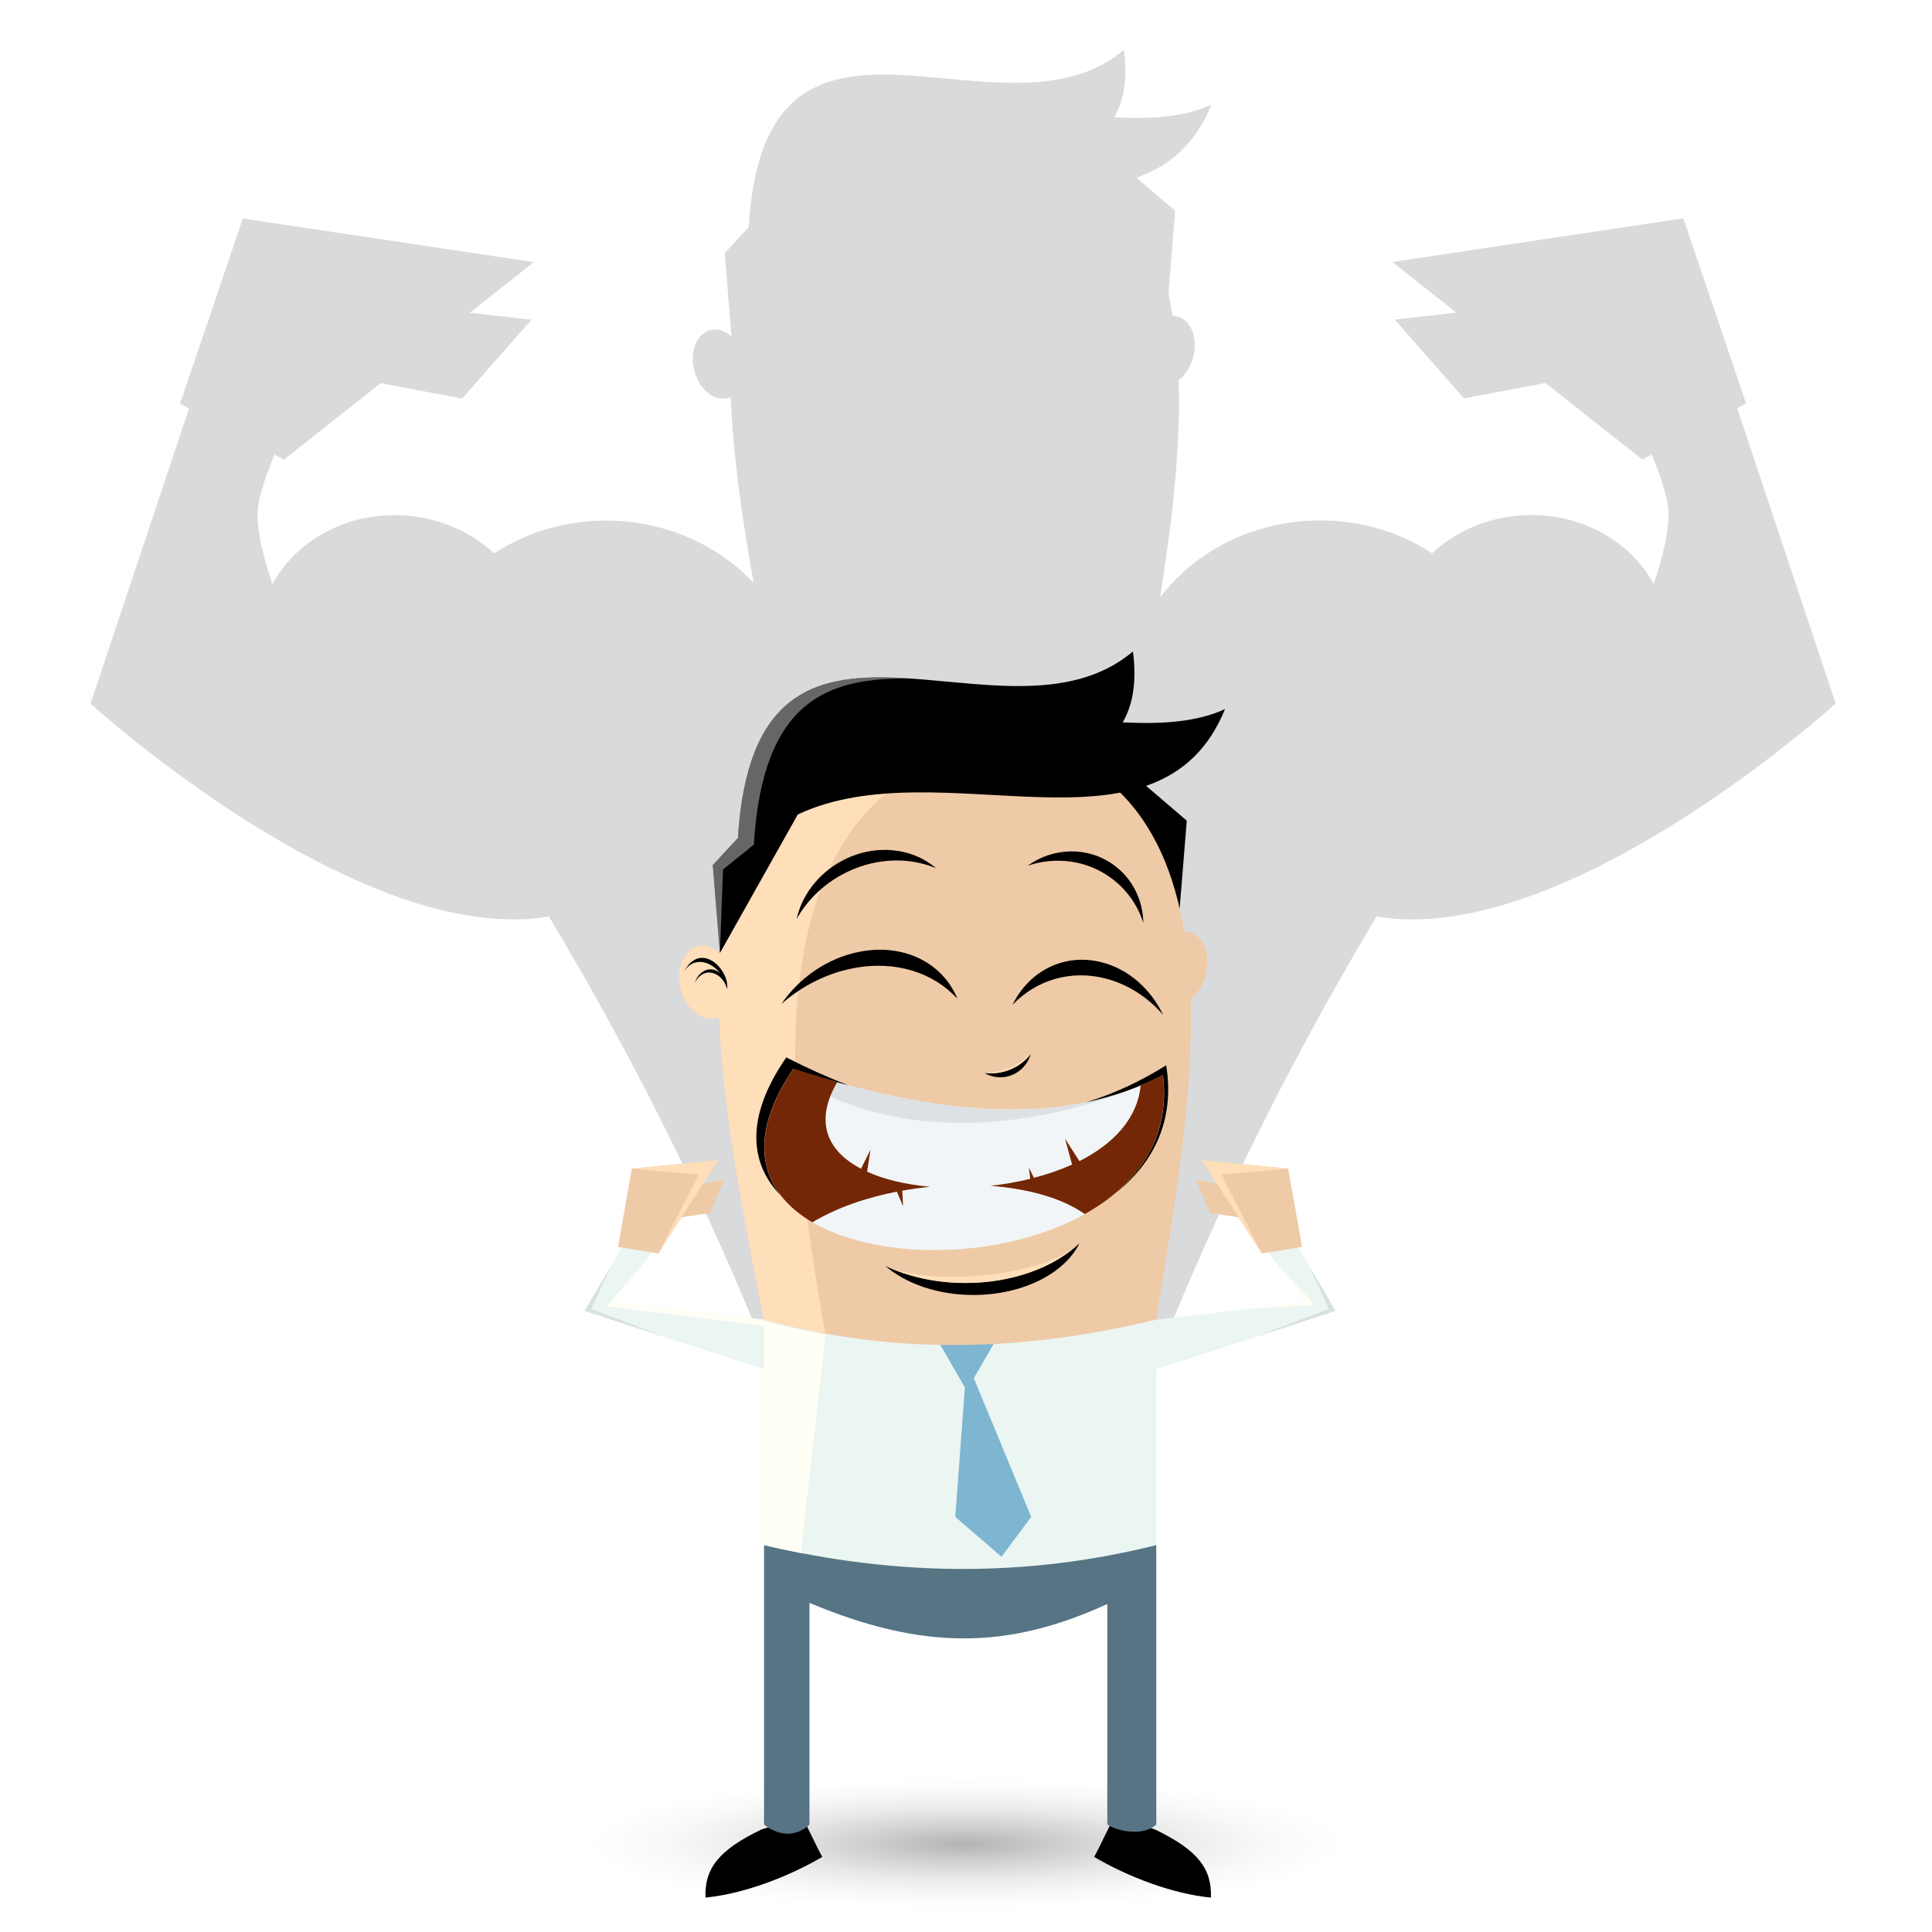 <?xml version="1.0" encoding="utf-8"?>
<!-- Generator: Adobe Illustrator 22.0.0, SVG Export Plug-In . SVG Version: 6.00 Build 0)  -->
<svg version="1.1" id="Ebene_1" xmlns="http://www.w3.org/2000/svg" xmlns:xlink="http://www.w3.org/1999/xlink" x="0px" y="0px"
	 viewBox="0 0 1191 1191" style="enable-background:new 0 0 1191 1191;" xml:space="preserve">
<style type="text/css">
	.st0{fill:#FFFFFF;}
	.st1{fill:url(#SVGID_1_);}
	.st2{fill:#D9DADB;}
	.st3{fill-rule:evenodd;clip-rule:evenodd;fill:#EBF5F2;}
	.st4{fill-rule:evenodd;clip-rule:evenodd;}
	.st5{fill-rule:evenodd;clip-rule:evenodd;fill:#567483;}
	.st6{fill-rule:evenodd;clip-rule:evenodd;fill:#7EB5D0;}
	.st7{fill-rule:evenodd;clip-rule:evenodd;fill:#D7E1DE;}
	.st8{fill-rule:evenodd;clip-rule:evenodd;fill:#FFFFF5;}
	.st9{fill-rule:evenodd;clip-rule:evenodd;fill:#EFCAA6;}
	.st10{fill-rule:evenodd;clip-rule:evenodd;fill:#FFDEBA;}
	.st11{opacity:0.4;fill-rule:evenodd;clip-rule:evenodd;fill:#FFFFFF;}
	.st12{fill-rule:evenodd;clip-rule:evenodd;fill:#F1F5F7;}
	.st13{fill-rule:evenodd;clip-rule:evenodd;fill:#DDE1E3;}
	.st14{fill-rule:evenodd;clip-rule:evenodd;fill:#732706;}
</style>
<rect class="st0" width="1191" height="1191"/>
<radialGradient id="SVGID_1_" cx="596.639" cy="1136.669" r="50.047" gradientTransform="matrix(5.772 0 0 1 -2849.05 0)" gradientUnits="userSpaceOnUse">
	<stop  offset="2.358490e-03" style="stop-color:#B3B3B3"/>
	<stop  offset="0.205" style="stop-color:#CFCFCF"/>
	<stop  offset="0.436" style="stop-color:#EAEAEA"/>
	<stop  offset="0.644" style="stop-color:#F9F9F9"/>
	<stop  offset="0.807" style="stop-color:#FFFFFF"/>
</radialGradient>
<ellipse class="st1" cx="594.9" cy="1136.7" rx="288.9" ry="50"/>
<path class="st2" d="M1131.6,433.7l-60.7-182l5.5-3l-38.7-114.1l-179.4,26.9l39.5,31.2l-38,4.3l42.7,48.6l50.2-9.5l59.8,47.2
	l5.8-3.2c4.9,12.4,8.7,23.7,9.9,31.4c1.7,11.1-2.2,28.9-8.7,48.5c-14.6-26.7-45.5-44.3-80.4-42.4c-22.1,1.2-41.9,10-56.3,23.5
	c-21.2-14-47.6-21.6-75.9-20.1c-38.2,2.1-71.4,20.4-91.7,47.2c6.7-42.9,12.8-90.3,11.4-134c0.5-0.4,0.9-0.7,1.4-1.1
	c7.9-7.1,10.8-20.4,6.6-29.9c-2.5-5.5-6.9-8.4-11.7-8.5c-0.8-4.6-1.6-9-2.6-13.4l0,0l4.1-51.4l-23.9-20.4c20-6.9,36.2-20.2,46.3-45
	c-16.6,7.7-37.3,9-59.9,7.8c5.9-10.2,8.3-23.7,5.9-41.5c-75.6,63.8-221-59.3-231.3,109.3l-14.7,15.9l4.1,51.4l0,0c0,0,0,0,0,0
	c0,0,0,0,0,0c-7.9-7.1-17.7-5.2-21.9,4.2c-4.2,9.4-1.3,22.8,6.6,29.9c4.8,4.3,10.4,5.3,14.9,3.2c1.3,35.9,7,75,14.1,114.6
	c-20.5-21.8-50.3-36.4-84.1-38.2c-28.3-1.5-54.7,6.1-75.9,20.1c-14.4-13.5-34.2-22.3-56.3-23.5c-34.9-1.9-65.8,15.7-80.4,42.4
	c-6.5-19.6-10.5-37.4-8.7-48.5c1.2-7.7,5-19,9.9-31.4l5.8,3.2l59.8-47.2l50.2,9.5l42.7-48.6l-38-4.3l39.5-31.2l-179.4-26.9
	l-38.7,114.1l5.5,3l-60.7,182c0,0,166,151,282.6,131.2c49.4,82.5,91.9,167,127.3,253c84.7-13.2,170.9-13.2,255.6,0
	c35.4-86,77.9-170.5,127.3-253C965.6,584.7,1131.6,433.7,1131.6,433.7z"/>
<g>
	<polygon class="st3" points="378.7,802.8 416.2,753.5 393.6,751.5 360.4,808.1 476.8,846 471,813.6 	"/>
	<g>
		<path class="st4" d="M712,1127.8c-8.3-2.7-16.5-5.5-24.8-8.2c-4.3,7.8-8.4,17.3-12.7,25.1c21.4,12.6,48.6,22.8,72,25.1
			C747.1,1152.2,738.7,1140.6,712,1127.8z"/>
		<path class="st4" d="M469.4,1127.8c-26.7,12.8-35.1,24.3-34.5,42c23.3-2.3,50.5-12.5,72-25.1c-4.3-7.8-8.4-17.3-12.7-25.1
			C486,1122.4,477.7,1125.1,469.4,1127.8z"/>
	</g>
	<path class="st5" d="M471,952.5v172.3c0,0,6.6,5.6,14.5,5.6c8.4,0,13.5-5.6,13.5-5.6V988.1c69.4,29.1,121.8,29.1,183.6,0.7v135.9
		c0,0,6.2,4.5,16.8,4.5c9.4,0,13.4-4.5,13.4-4.5s0-121.8,0-172.3C712.7,951.3,471,952.5,471,952.5z"/>
	<path class="st3" d="M471,718.5v110.7v123.3c80.6,19,161.2,20.2,241.8,0c0-30.3,0-124.8,0-124.8c0-36.4,0-72.8,0-109.3H471z"/>
	<polygon class="st6" points="600.3,849.6 614.2,825.6 577.7,825.6 594.8,855.3 588.9,935.1 617.4,959.7 635.7,935.1 	"/>
	<polygon class="st3" points="805,802.8 767.4,753.5 790.1,751.5 823.3,808.1 706.9,846 712.7,813.6 	"/>
	<path class="st7" d="M823.3,808.1l-16.1-27.4l11.9,26.2l-46,17.6L823.3,808.1z"/>
	<path class="st8" d="M810.5,804.4l-24.6-26.7l19.1,25.1l-34.9,4.1L810.5,804.4z"/>
	<path class="st8" d="M471,814.2v138.3c7.6,1.8,15.1,3.4,22.7,4.9l15.2-134.6C496.3,820.6,483.7,817.7,471,814.2z"/>
	<polygon class="st9" points="777.8,772.7 802.7,768.7 794.1,720.4 740.9,715.2 	"/>
	<polygon class="st9" points="781.2,736.8 737.4,727 745.9,747.8 772.5,751.7 	"/>
	<polygon class="st10" points="794.1,720.4 740.9,715.2 777.8,772.7 753,724.1 	"/>
	<polygon class="st8" points="398.4,776.9 374,805.3 471.6,817.4 471,813.6 378.7,802.8 	"/>
	<path class="st7" d="M410.6,824.5l-46-17.6l11.9-26.2l-16.1,27.4L410.6,824.5z"/>
	<polygon class="st9" points="405.9,772.7 381,768.7 389.5,720.4 442.7,715.2 	"/>
	<polygon class="st9" points="402.5,736.8 446.3,727 437.8,747.8 411.1,751.7 	"/>
	<polygon class="st10" points="389.5,720.4 442.7,715.2 405.9,772.7 430.7,724.1 	"/>
</g>
<g>
	<polygon class="st4" points="676.7,476.9 697.7,476.9 731.6,505.9 727.2,560.1 	"/>
	<path class="st9" d="M742.3,583.1c-2.6-5.8-7.2-8.9-12.3-8.9c-11.5-69.6-49.7-122.4-145.7-122.4c-100.5,0-135.2,56.4-140.5,135.6
		c0,0,0,0,0,0c-8.3-7.4-18.6-5.5-23.1,4.5c-4.5,9.9-1.4,24,6.9,31.4c5.1,4.6,10.9,5.6,15.7,3.4c2.1,57.8,15,123.5,27.6,186.8
		c83.4,22.8,163.5,18.9,241.8,0c8.9-56.9,23.3-131.3,21.2-197.8c0.5-0.4,1-0.8,1.5-1.2C743.6,607.1,746.7,593.1,742.3,583.1z"/>
	<path class="st10" d="M545.9,489.2c-19.1,1.4-37.4,5-54.1,12.9l-48,85.4c0,0,0,0,0,0c0,0,0,0,0,0c-8.3-7.4-18.6-5.5-23.1,4.5
		c-4.5,9.9-1.4,24,6.9,31.4c5.1,4.6,10.9,5.6,15.7,3.4c2.1,57.8,15,123.5,27.6,186.8c12.7,3.5,25.3,6.3,37.9,8.6
		C484.3,684.5,473.1,551.8,545.9,489.2z"/>
	<path class="st4" d="M448.2,609.7c-2.3-9.8-14-15-19.7-4.1c0.1-0.4,0.3-0.8,0.4-1.2c2.6-6.2,9.5-9.4,15-4.4
		c-5.6-7.6-16.7-10.6-22.4-0.8C432,579.2,450.1,598.3,448.2,609.7z"/>
	<path class="st4" d="M692.1,445.3c6.2-10.7,8.8-24.9,6.3-43.7c-79.5,67.1-232.6-62.4-243.5,115l-15.5,16.7l4.4,54.2l48-85.4
		c87.9-41.4,222.8,34.6,263.4-65C737.8,445.2,715.9,446.5,692.1,445.3z"/>
	<path class="st11" d="M454.9,516.6l-15.5,16.7l4.4,54.2l1.9-51.5l19-15.3c5.5-90.1,46.5-102.9,95.9-102.4
		C506.8,414.7,460.7,422.1,454.9,516.6z"/>
	<path class="st12" d="M552.8,734.5l3.8,8.9l-0.5-9.5c5.6-1,11.4-1.8,17.1-2.4c-14.5-1.3-27.9-4.4-38.7-9.2l2.1-13.5l-5.8,11.7
		c-20.3-10.6-29.3-28.4-14.7-53.4c70.2,19.8,134.6,24.2,187.2,2c-2,20.6-17,36.2-37.8,46.7l-8.8-13.7l4.3,15.8
		c-7.3,3.3-15.3,6.1-23.6,8.2l-3-6.3l0.8,6.9c-7.9,2-16.2,3.4-24.4,4.3c23.3,1.8,44.2,7.6,58,17.4c-50.1,28-126.4,29.4-168,5
		C515.5,744.5,533.7,738.2,552.8,734.5z"/>
	<path class="st13" d="M511.7,675.9c1.1-2.8,2.5-5.7,4.3-8.8c70.2,19.8,134.6,24.2,187.2,2C651.4,690.9,575.9,704.7,511.7,675.9z"/>
	<g>
		<path d="M489,659c-22.7,33.4-22,59.4-7.8,77.9c-18.9-19.5-22.1-47.9,3.4-84.9l0-0.2c13.1,6.7,25.9,12.4,38.2,17.2
			c-11.1-3-22.4-6.4-33.9-10.1L489,659z"/>
		<path d="M669.5,679.5c17.2-5.2,33.6-12.9,49.4-22.8c5.5,34-7.8,60-30.6,78.3c20.5-17.6,32.5-41.6,28.6-72.3
			C702.1,670.5,686.2,676,669.5,679.5z"/>
	</g>
	<path class="st14" d="M534.5,722.3l2.1-13.5l-5.8,11.7c-20.3-10.6-29.3-28.4-14.7-53.4l0,0c-8.9-2.5-17.9-5.3-27-8.3l0,0.2
		c-30.6,45-18.8,76.6,11.7,94.5c0,0,0,0,0,0c14.8-8.9,33-15.2,52.1-18.9l3.8,8.9l-0.5-9.5c5.6-1,11.4-1.8,17.1-2.4
		C558.6,730.3,545.2,727.2,534.5,722.3z M716.8,662.6c-4.4,2.4-9,4.5-13.6,6.5c-2,20.6-17,36.2-37.8,46.7l-8.8-13.7l4.3,15.8
		c-7.3,3.3-15.3,6.1-23.6,8.2l-3-6.3l0.8,6.9c-7.9,2-16.2,3.4-24.4,4.3c23.3,1.8,44.2,7.6,58,17.4c0,0,0,0,0,0
		C700.6,730.7,721.8,702.1,716.8,662.6z"/>
	<path class="st4" d="M595.2,790.9c-18.4,0-35.4-3.9-49.4-10.5c12.6,10.9,32.2,17.9,54.3,17.9c30.4,0,56.2-13.3,65.3-31.8
		C649.7,781.3,624.1,790.9,595.2,790.9z"/>
	<path class="st4" d="M679.1,593.2c-23-5.9-44.8,5.4-54.9,26.2c14.4-15,35.4-21.8,57.3-16.2c13.9,3.6,26.1,11.6,35.5,22.4
		C709.4,609.8,695.8,597.4,679.1,593.2z"/>
	<path class="st4" d="M525.9,596.9c-16.6,3.2-31.8,11.1-44.2,22c10.9-16,28.4-28.4,48.3-32.2c27.5-5.3,51.3,7.1,60.2,29
		C575.5,599.6,552,591.8,525.9,596.9z"/>
	<path class="st4" d="M635.4,649.8c-2.3,8.2-9.8,14.3-18.7,14.3c-3.5,0-6.8-0.9-9.7-2.6c1.2,0.1,2.5,0.2,3.8,0.2
		C620.8,661.7,629.7,657,635.4,649.8z"/>
	<path class="st10" d="M635.4,649.8c0,0-6.6,6.2-14.3,8.9c-7.7,2.8-14.1,2.7-14.1,2.7c1.2,0.1,2.5,0.2,3.8,0.2
		C620.8,661.7,629.7,657,635.4,649.8z"/>
	<path class="st4" d="M685,541.3c9.7,7.1,16.4,16.9,19.8,27.6c-0.2-13.7-6.4-27-18-35.5c-16-11.8-37.6-11.1-53.3,0.3
		C650.5,527.9,669.8,530.1,685,541.3z"/>
	<path class="st4" d="M518.8,539.3c-12.2,6.7-21.6,16.3-27.7,27.2c3.1-14.1,12.7-27.4,27.3-35.5c20.1-11.1,43.6-8.7,58.6,4.2
		C559.5,527.9,538,528.8,518.8,539.3z"/>
	<path class="st10" d="M665.3,766.5c-15.6,14.8-50.2,19.3-68.1,20.4c-12.6,0.8-37.4,0.1-51.4-6.5c14,6.6,31,10.5,49.4,10.5
		C624.1,790.9,649.7,781.3,665.3,766.5z"/>
</g>
</svg>
